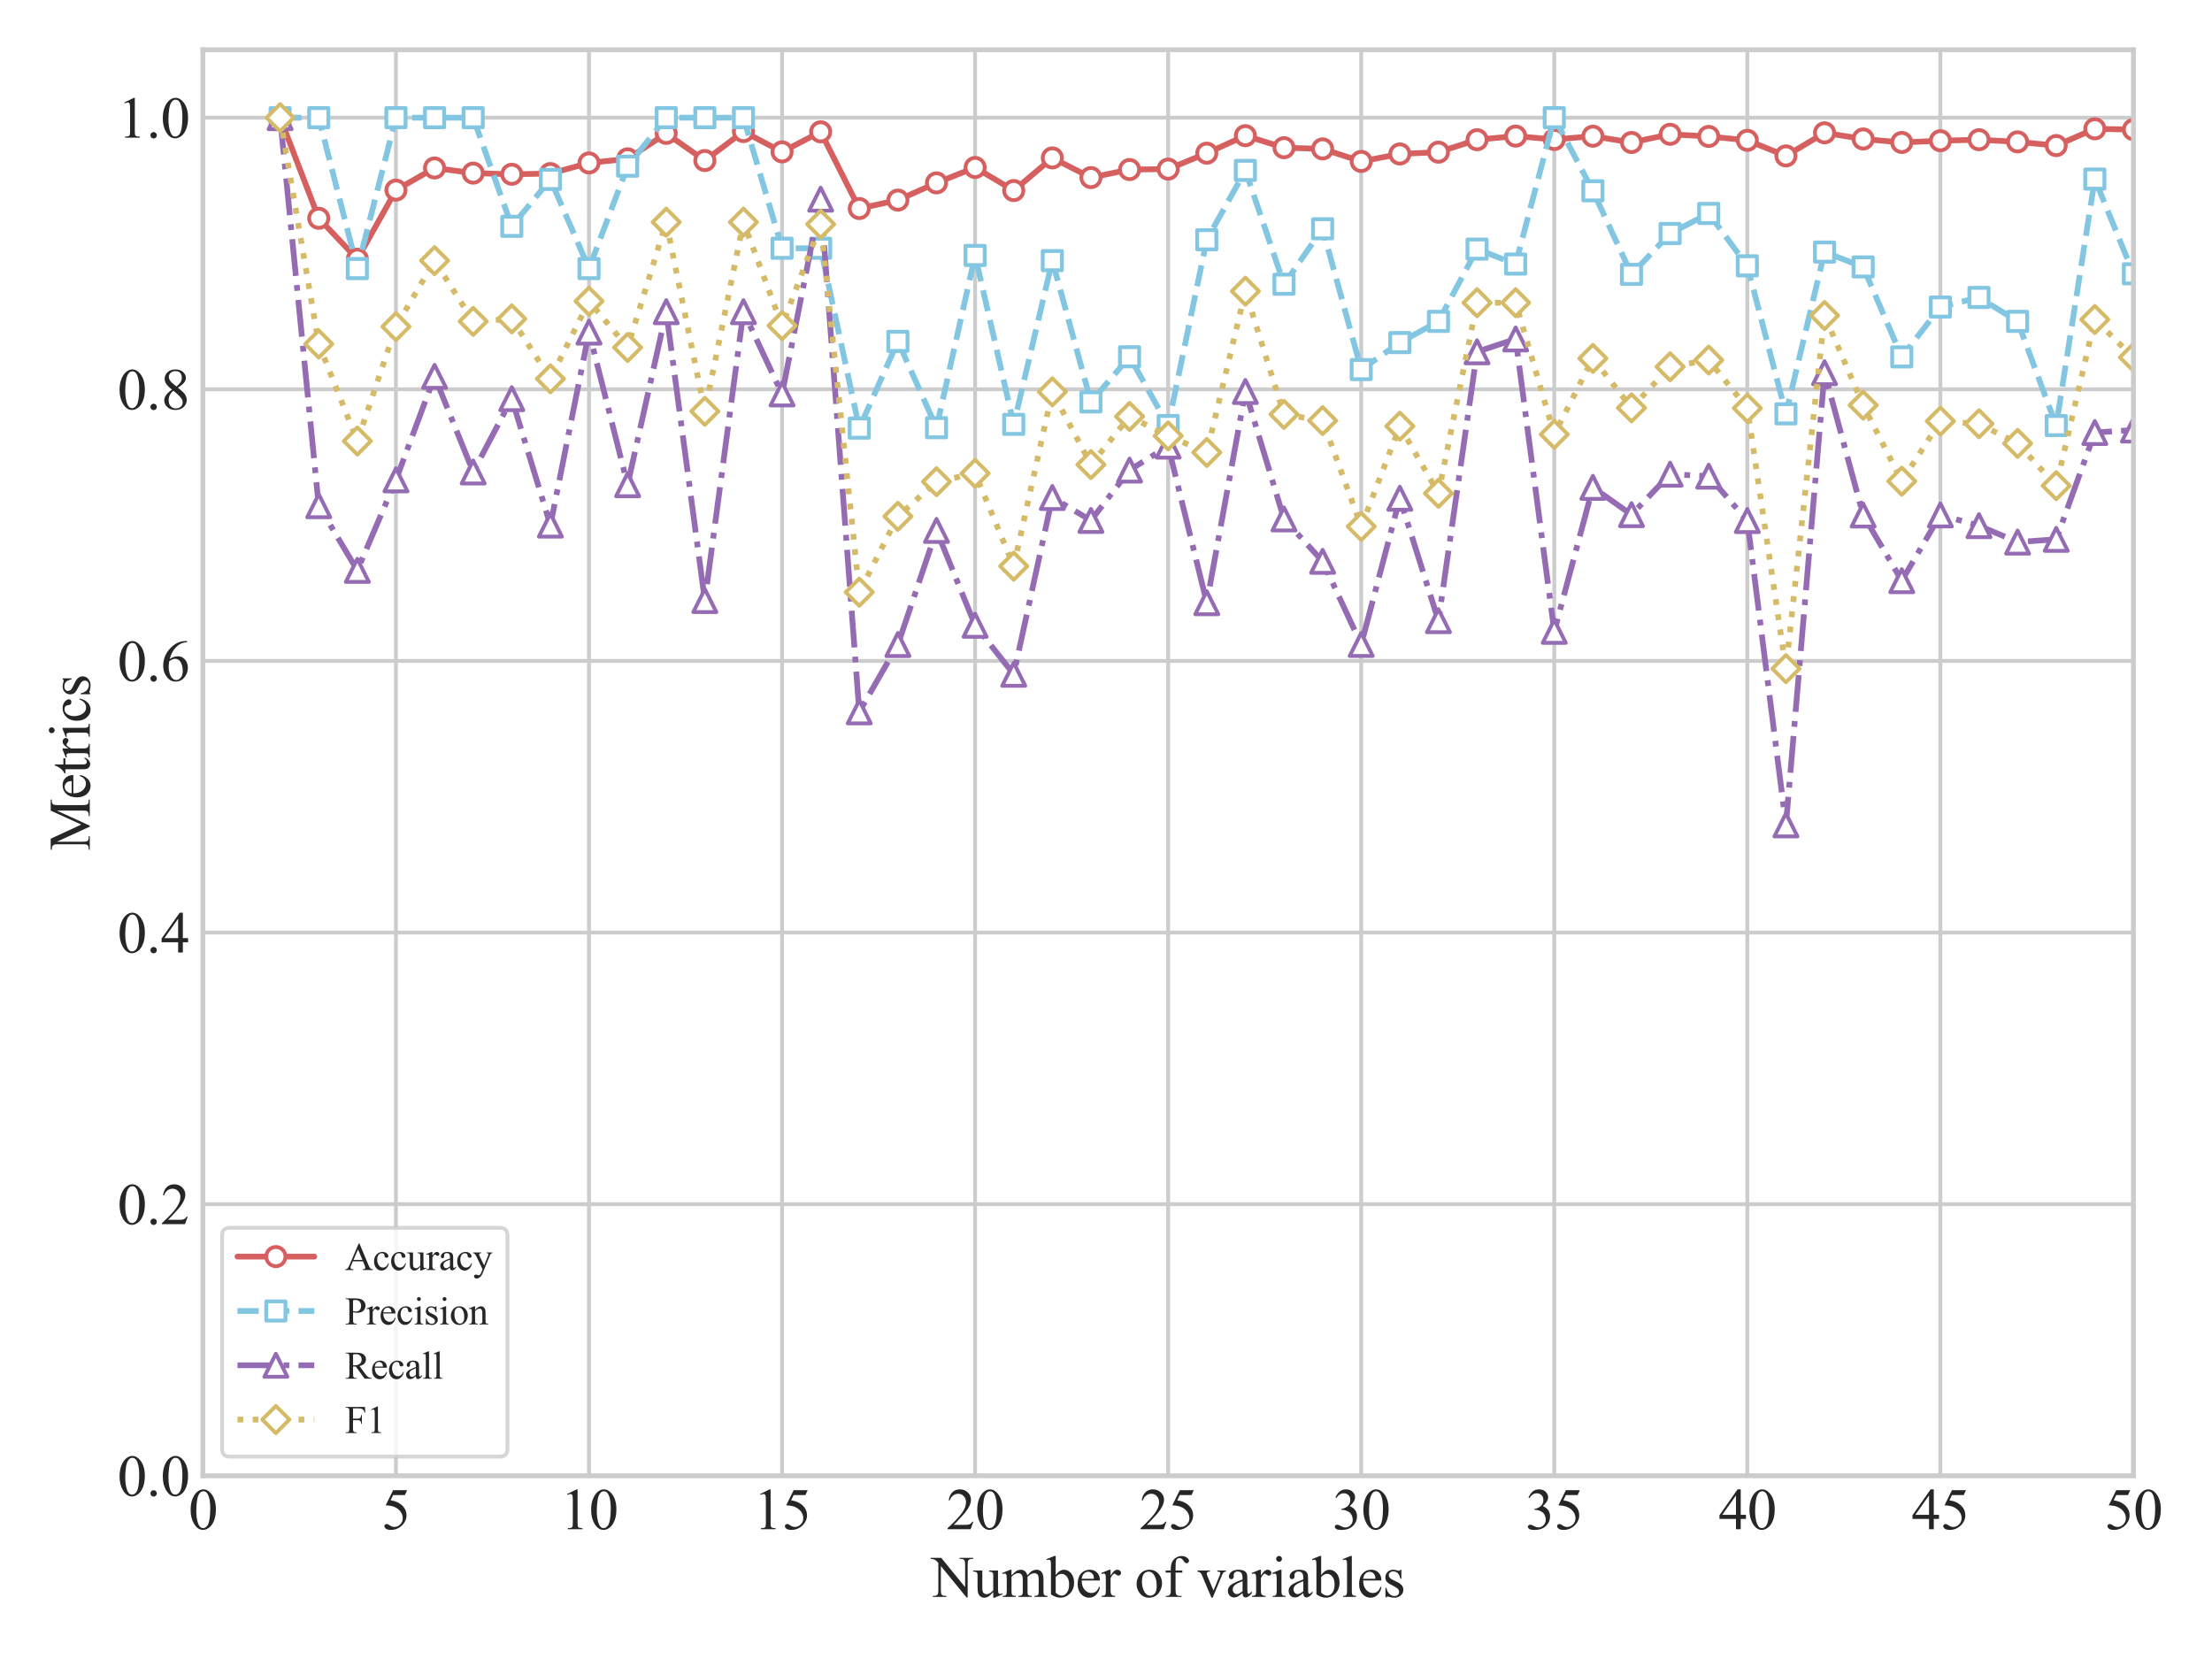 <?xml version="1.0" encoding="utf-8" standalone="no"?>
<!DOCTYPE svg PUBLIC "-//W3C//DTD SVG 1.1//EN"
  "http://www.w3.org/Graphics/SVG/1.1/DTD/svg11.dtd">
<svg xmlns:xlink="http://www.w3.org/1999/xlink" width="576pt" height="432pt" viewBox="0 0 576 432" xmlns="http://www.w3.org/2000/svg" version="1.1">
 <defs>
  <style type="text/css">*{stroke-linejoin: round; stroke-linecap: butt}</style>
 </defs>
 <g id="figure_1">
  <g id="patch_1">
   <path d="M 0 432 
L 576 432 
L 576 0 
L 0 0 
z
" style="fill: #ffffff"/>
  </g>
  <g id="axes_1">
   <g id="patch_2">
    <path d="M 52.834 384.292 
L 555.54 384.292 
L 555.54 12.96 
L 52.834 12.96 
z
" style="fill: #ffffff"/>
   </g>
   <g id="matplotlib.axis_1">
    <g id="xtick_1">
     <g id="line2d_1">
      <path d="M 52.834 384.292 
L 52.834 12.96 
" clip-path="url(#p6ff2de9ee8)" style="fill: none; stroke: #cccccc; stroke-linecap: round"/>
     </g>
     <g id="text_1">
      <!-- 0 -->
      <g style="fill: #262626" transform="translate(49.084 398.207) scale(0.15 -0.15)">
       <defs>
        <path id="TimesNewRomanPSMT-30" d="M 231 2094 
Q 231 2819 450 3342 
Q 669 3866 1031 4122 
Q 1313 4325 1613 4325 
Q 2100 4325 2488 3828 
Q 2972 3213 2972 2159 
Q 2972 1422 2759 906 
Q 2547 391 2217 158 
Q 1888 -75 1581 -75 
Q 975 -75 572 641 
Q 231 1244 231 2094 
z
M 844 2016 
Q 844 1141 1059 588 
Q 1238 122 1591 122 
Q 1759 122 1940 273 
Q 2122 425 2216 781 
Q 2359 1319 2359 2297 
Q 2359 3022 2209 3506 
Q 2097 3866 1919 4016 
Q 1791 4119 1609 4119 
Q 1397 4119 1231 3928 
Q 1006 3669 925 3112 
Q 844 2556 844 2016 
z
" transform="scale(0.016)"/>
       </defs>
       <use xlink:href="#TimesNewRomanPSMT-30"/>
      </g>
     </g>
    </g>
    <g id="xtick_2">
     <g id="line2d_2">
      <path d="M 103.105 384.292 
L 103.105 12.96 
" clip-path="url(#p6ff2de9ee8)" style="fill: none; stroke: #cccccc; stroke-linecap: round"/>
     </g>
     <g id="text_2">
      <!-- 5 -->
      <g style="fill: #262626" transform="translate(99.355 398.207) scale(0.15 -0.15)">
       <defs>
        <path id="TimesNewRomanPSMT-35" d="M 2778 4238 
L 2534 3706 
L 1259 3706 
L 981 3138 
Q 1809 3016 2294 2522 
Q 2709 2097 2709 1522 
Q 2709 1188 2573 903 
Q 2438 619 2231 419 
Q 2025 219 1772 97 
Q 1413 -75 1034 -75 
Q 653 -75 479 54 
Q 306 184 306 341 
Q 306 428 378 495 
Q 450 563 559 563 
Q 641 563 702 538 
Q 763 513 909 409 
Q 1144 247 1384 247 
Q 1750 247 2026 523 
Q 2303 800 2303 1197 
Q 2303 1581 2056 1914 
Q 1809 2247 1375 2428 
Q 1034 2569 447 2591 
L 1259 4238 
L 2778 4238 
z
" transform="scale(0.016)"/>
       </defs>
       <use xlink:href="#TimesNewRomanPSMT-35"/>
      </g>
     </g>
    </g>
    <g id="xtick_3">
     <g id="line2d_3">
      <path d="M 153.375 384.292 
L 153.375 12.96 
" clip-path="url(#p6ff2de9ee8)" style="fill: none; stroke: #cccccc; stroke-linecap: round"/>
     </g>
     <g id="text_3">
      <!-- 10 -->
      <g style="fill: #262626" transform="translate(145.875 398.207) scale(0.15 -0.15)">
       <defs>
        <path id="TimesNewRomanPSMT-31" d="M 750 3822 
L 1781 4325 
L 1884 4325 
L 1884 747 
Q 1884 391 1914 303 
Q 1944 216 2037 169 
Q 2131 122 2419 116 
L 2419 0 
L 825 0 
L 825 116 
Q 1125 122 1212 167 
Q 1300 213 1334 289 
Q 1369 366 1369 747 
L 1369 3034 
Q 1369 3497 1338 3628 
Q 1316 3728 1258 3775 
Q 1200 3822 1119 3822 
Q 1003 3822 797 3725 
L 750 3822 
z
" transform="scale(0.016)"/>
       </defs>
       <use xlink:href="#TimesNewRomanPSMT-31"/>
       <use xlink:href="#TimesNewRomanPSMT-30" x="50"/>
      </g>
     </g>
    </g>
    <g id="xtick_4">
     <g id="line2d_4">
      <path d="M 203.646 384.292 
L 203.646 12.96 
" clip-path="url(#p6ff2de9ee8)" style="fill: none; stroke: #cccccc; stroke-linecap: round"/>
     </g>
     <g id="text_4">
      <!-- 15 -->
      <g style="fill: #262626" transform="translate(196.146 398.207) scale(0.15 -0.15)">
       <use xlink:href="#TimesNewRomanPSMT-31"/>
       <use xlink:href="#TimesNewRomanPSMT-35" x="50"/>
      </g>
     </g>
    </g>
    <g id="xtick_5">
     <g id="line2d_5">
      <path d="M 253.917 384.292 
L 253.917 12.96 
" clip-path="url(#p6ff2de9ee8)" style="fill: none; stroke: #cccccc; stroke-linecap: round"/>
     </g>
     <g id="text_5">
      <!-- 20 -->
      <g style="fill: #262626" transform="translate(246.417 398.207) scale(0.15 -0.15)">
       <defs>
        <path id="TimesNewRomanPSMT-32" d="M 2934 816 
L 2638 0 
L 138 0 
L 138 116 
Q 1241 1122 1691 1759 
Q 2141 2397 2141 2925 
Q 2141 3328 1894 3587 
Q 1647 3847 1303 3847 
Q 991 3847 742 3664 
Q 494 3481 375 3128 
L 259 3128 
Q 338 3706 661 4015 
Q 984 4325 1469 4325 
Q 1984 4325 2329 3994 
Q 2675 3663 2675 3213 
Q 2675 2891 2525 2569 
Q 2294 2063 1775 1497 
Q 997 647 803 472 
L 1909 472 
Q 2247 472 2383 497 
Q 2519 522 2628 598 
Q 2738 675 2819 816 
L 2934 816 
z
" transform="scale(0.016)"/>
       </defs>
       <use xlink:href="#TimesNewRomanPSMT-32"/>
       <use xlink:href="#TimesNewRomanPSMT-30" x="50"/>
      </g>
     </g>
    </g>
    <g id="xtick_6">
     <g id="line2d_6">
      <path d="M 304.187 384.292 
L 304.187 12.96 
" clip-path="url(#p6ff2de9ee8)" style="fill: none; stroke: #cccccc; stroke-linecap: round"/>
     </g>
     <g id="text_6">
      <!-- 25 -->
      <g style="fill: #262626" transform="translate(296.687 398.207) scale(0.15 -0.15)">
       <use xlink:href="#TimesNewRomanPSMT-32"/>
       <use xlink:href="#TimesNewRomanPSMT-35" x="50"/>
      </g>
     </g>
    </g>
    <g id="xtick_7">
     <g id="line2d_7">
      <path d="M 354.458 384.292 
L 354.458 12.96 
" clip-path="url(#p6ff2de9ee8)" style="fill: none; stroke: #cccccc; stroke-linecap: round"/>
     </g>
     <g id="text_7">
      <!-- 30 -->
      <g style="fill: #262626" transform="translate(346.958 398.207) scale(0.15 -0.15)">
       <defs>
        <path id="TimesNewRomanPSMT-33" d="M 325 3431 
Q 506 3859 782 4092 
Q 1059 4325 1472 4325 
Q 1981 4325 2253 3994 
Q 2459 3747 2459 3466 
Q 2459 3003 1878 2509 
Q 2269 2356 2469 2072 
Q 2669 1788 2669 1403 
Q 2669 853 2319 450 
Q 1863 -75 997 -75 
Q 569 -75 414 31 
Q 259 138 259 259 
Q 259 350 332 419 
Q 406 488 509 488 
Q 588 488 669 463 
Q 722 447 909 348 
Q 1097 250 1169 231 
Q 1284 197 1416 197 
Q 1734 197 1970 444 
Q 2206 691 2206 1028 
Q 2206 1275 2097 1509 
Q 2016 1684 1919 1775 
Q 1784 1900 1550 2001 
Q 1316 2103 1072 2103 
L 972 2103 
L 972 2197 
Q 1219 2228 1467 2375 
Q 1716 2522 1828 2728 
Q 1941 2934 1941 3181 
Q 1941 3503 1739 3701 
Q 1538 3900 1238 3900 
Q 753 3900 428 3381 
L 325 3431 
z
" transform="scale(0.016)"/>
       </defs>
       <use xlink:href="#TimesNewRomanPSMT-33"/>
       <use xlink:href="#TimesNewRomanPSMT-30" x="50"/>
      </g>
     </g>
    </g>
    <g id="xtick_8">
     <g id="line2d_8">
      <path d="M 404.728 384.292 
L 404.728 12.96 
" clip-path="url(#p6ff2de9ee8)" style="fill: none; stroke: #cccccc; stroke-linecap: round"/>
     </g>
     <g id="text_8">
      <!-- 35 -->
      <g style="fill: #262626" transform="translate(397.228 398.207) scale(0.15 -0.15)">
       <use xlink:href="#TimesNewRomanPSMT-33"/>
       <use xlink:href="#TimesNewRomanPSMT-35" x="50"/>
      </g>
     </g>
    </g>
    <g id="xtick_9">
     <g id="line2d_9">
      <path d="M 454.999 384.292 
L 454.999 12.96 
" clip-path="url(#p6ff2de9ee8)" style="fill: none; stroke: #cccccc; stroke-linecap: round"/>
     </g>
     <g id="text_9">
      <!-- 40 -->
      <g style="fill: #262626" transform="translate(447.499 398.207) scale(0.15 -0.15)">
       <defs>
        <path id="TimesNewRomanPSMT-34" d="M 2978 1563 
L 2978 1119 
L 2409 1119 
L 2409 0 
L 1894 0 
L 1894 1119 
L 100 1119 
L 100 1519 
L 2066 4325 
L 2409 4325 
L 2409 1563 
L 2978 1563 
z
M 1894 1563 
L 1894 3666 
L 406 1563 
L 1894 1563 
z
" transform="scale(0.016)"/>
       </defs>
       <use xlink:href="#TimesNewRomanPSMT-34"/>
       <use xlink:href="#TimesNewRomanPSMT-30" x="50"/>
      </g>
     </g>
    </g>
    <g id="xtick_10">
     <g id="line2d_10">
      <path d="M 505.269 384.292 
L 505.269 12.96 
" clip-path="url(#p6ff2de9ee8)" style="fill: none; stroke: #cccccc; stroke-linecap: round"/>
     </g>
     <g id="text_10">
      <!-- 45 -->
      <g style="fill: #262626" transform="translate(497.769 398.207) scale(0.15 -0.15)">
       <use xlink:href="#TimesNewRomanPSMT-34"/>
       <use xlink:href="#TimesNewRomanPSMT-35" x="50"/>
      </g>
     </g>
    </g>
    <g id="xtick_11">
     <g id="line2d_11">
      <path d="M 555.54 384.292 
L 555.54 12.96 
" clip-path="url(#p6ff2de9ee8)" style="fill: none; stroke: #cccccc; stroke-linecap: round"/>
     </g>
     <g id="text_11">
      <!-- 50 -->
      <g style="fill: #262626" transform="translate(548.04 398.207) scale(0.15 -0.15)">
       <use xlink:href="#TimesNewRomanPSMT-35"/>
       <use xlink:href="#TimesNewRomanPSMT-30" x="50"/>
      </g>
     </g>
    </g>
    <g id="text_12">
     <!-- Number of variables -->
     <g style="fill: #262626" transform="translate(242.542 415.831) scale(0.15 -0.15)">
      <defs>
       <path id="TimesNewRomanPSMT-4e" d="M -84 4238 
L 1066 4238 
L 3656 1059 
L 3656 3503 
Q 3656 3894 3569 3991 
Q 3453 4122 3203 4122 
L 3056 4122 
L 3056 4238 
L 4531 4238 
L 4531 4122 
L 4381 4122 
Q 4113 4122 4000 3959 
Q 3931 3859 3931 3503 
L 3931 -69 
L 3819 -69 
L 1025 3344 
L 1025 734 
Q 1025 344 1109 247 
Q 1228 116 1475 116 
L 1625 116 
L 1625 0 
L 150 0 
L 150 116 
L 297 116 
Q 569 116 681 278 
Q 750 378 750 734 
L 750 3681 
Q 566 3897 470 3965 
Q 375 4034 191 4094 
Q 100 4122 -84 4122 
L -84 4238 
z
" transform="scale(0.016)"/>
       <path id="TimesNewRomanPSMT-75" d="M 2709 2863 
L 2709 1128 
Q 2709 631 2732 520 
Q 2756 409 2807 365 
Q 2859 322 2928 322 
Q 3025 322 3147 375 
L 3191 266 
L 2334 -88 
L 2194 -88 
L 2194 519 
Q 1825 119 1631 15 
Q 1438 -88 1222 -88 
Q 981 -88 804 51 
Q 628 191 559 409 
Q 491 628 491 1028 
L 491 2306 
Q 491 2509 447 2587 
Q 403 2666 317 2708 
Q 231 2750 6 2747 
L 6 2863 
L 1009 2863 
L 1009 947 
Q 1009 547 1148 422 
Q 1288 297 1484 297 
Q 1619 297 1789 381 
Q 1959 466 2194 703 
L 2194 2325 
Q 2194 2569 2105 2655 
Q 2016 2741 1734 2747 
L 1734 2863 
L 2709 2863 
z
" transform="scale(0.016)"/>
       <path id="TimesNewRomanPSMT-6d" d="M 1050 2338 
Q 1363 2650 1419 2697 
Q 1559 2816 1721 2881 
Q 1884 2947 2044 2947 
Q 2313 2947 2506 2790 
Q 2700 2634 2766 2338 
Q 3088 2713 3309 2830 
Q 3531 2947 3766 2947 
Q 3994 2947 4170 2830 
Q 4347 2713 4450 2447 
Q 4519 2266 4519 1878 
L 4519 647 
Q 4519 378 4559 278 
Q 4591 209 4675 161 
Q 4759 113 4950 113 
L 4950 0 
L 3538 0 
L 3538 113 
L 3597 113 
Q 3781 113 3884 184 
Q 3956 234 3988 344 
Q 4000 397 4000 647 
L 4000 1878 
Q 4000 2228 3916 2372 
Q 3794 2572 3525 2572 
Q 3359 2572 3192 2489 
Q 3025 2406 2788 2181 
L 2781 2147 
L 2788 2013 
L 2788 647 
Q 2788 353 2820 281 
Q 2853 209 2943 161 
Q 3034 113 3253 113 
L 3253 0 
L 1806 0 
L 1806 113 
Q 2044 113 2133 169 
Q 2222 225 2256 338 
Q 2272 391 2272 647 
L 2272 1878 
Q 2272 2228 2169 2381 
Q 2031 2581 1784 2581 
Q 1616 2581 1450 2491 
Q 1191 2353 1050 2181 
L 1050 647 
Q 1050 366 1089 281 
Q 1128 197 1204 155 
Q 1281 113 1516 113 
L 1516 0 
L 100 0 
L 100 113 
Q 297 113 375 155 
Q 453 197 493 289 
Q 534 381 534 647 
L 534 1741 
Q 534 2213 506 2350 
Q 484 2453 437 2492 
Q 391 2531 309 2531 
Q 222 2531 100 2484 
L 53 2597 
L 916 2947 
L 1050 2947 
L 1050 2338 
z
" transform="scale(0.016)"/>
       <path id="TimesNewRomanPSMT-62" d="M 984 2369 
Q 1400 2947 1881 2947 
Q 2322 2947 2650 2570 
Q 2978 2194 2978 1541 
Q 2978 778 2472 313 
Q 2038 -88 1503 -88 
Q 1253 -88 995 3 
Q 738 94 469 275 
L 469 3241 
Q 469 3728 445 3840 
Q 422 3953 372 3993 
Q 322 4034 247 4034 
Q 159 4034 28 3984 
L -16 4094 
L 844 4444 
L 984 4444 
L 984 2369 
z
M 984 2169 
L 984 456 
Q 1144 300 1314 220 
Q 1484 141 1663 141 
Q 1947 141 2192 453 
Q 2438 766 2438 1363 
Q 2438 1913 2192 2208 
Q 1947 2503 1634 2503 
Q 1469 2503 1303 2419 
Q 1178 2356 984 2169 
z
" transform="scale(0.016)"/>
       <path id="TimesNewRomanPSMT-65" d="M 681 1784 
Q 678 1147 991 784 
Q 1303 422 1725 422 
Q 2006 422 2214 576 
Q 2422 731 2563 1106 
L 2659 1044 
Q 2594 616 2278 264 
Q 1963 -88 1488 -88 
Q 972 -88 605 314 
Q 238 716 238 1394 
Q 238 2128 614 2539 
Q 991 2950 1559 2950 
Q 2041 2950 2350 2633 
Q 2659 2316 2659 1784 
L 681 1784 
z
M 681 1966 
L 2006 1966 
Q 1991 2241 1941 2353 
Q 1863 2528 1708 2628 
Q 1553 2728 1384 2728 
Q 1125 2728 920 2526 
Q 716 2325 681 1966 
z
" transform="scale(0.016)"/>
       <path id="TimesNewRomanPSMT-72" d="M 1038 2947 
L 1038 2303 
Q 1397 2947 1775 2947 
Q 1947 2947 2059 2842 
Q 2172 2738 2172 2600 
Q 2172 2478 2090 2393 
Q 2009 2309 1897 2309 
Q 1788 2309 1652 2417 
Q 1516 2525 1450 2525 
Q 1394 2525 1328 2463 
Q 1188 2334 1038 2041 
L 1038 669 
Q 1038 431 1097 309 
Q 1138 225 1241 169 
Q 1344 113 1538 113 
L 1538 0 
L 72 0 
L 72 113 
Q 291 113 397 181 
Q 475 231 506 341 
Q 522 394 522 644 
L 522 1753 
Q 522 2253 501 2348 
Q 481 2444 426 2487 
Q 372 2531 291 2531 
Q 194 2531 72 2484 
L 41 2597 
L 906 2947 
L 1038 2947 
z
" transform="scale(0.016)"/>
       <path id="TimesNewRomanPSMT-20" transform="scale(0.016)"/>
       <path id="TimesNewRomanPSMT-6f" d="M 1600 2947 
Q 2250 2947 2644 2453 
Q 2978 2031 2978 1484 
Q 2978 1100 2793 706 
Q 2609 313 2286 112 
Q 1963 -88 1566 -88 
Q 919 -88 538 428 
Q 216 863 216 1403 
Q 216 1797 411 2186 
Q 606 2575 925 2761 
Q 1244 2947 1600 2947 
z
M 1503 2744 
Q 1338 2744 1170 2645 
Q 1003 2547 900 2300 
Q 797 2053 797 1666 
Q 797 1041 1045 587 
Q 1294 134 1700 134 
Q 2003 134 2200 384 
Q 2397 634 2397 1244 
Q 2397 2006 2069 2444 
Q 1847 2744 1503 2744 
z
" transform="scale(0.016)"/>
       <path id="TimesNewRomanPSMT-66" d="M 1319 2638 
L 1319 756 
Q 1319 356 1406 250 
Q 1522 113 1716 113 
L 1975 113 
L 1975 0 
L 266 0 
L 266 113 
L 394 113 
Q 519 113 622 175 
Q 725 238 764 344 
Q 803 450 803 756 
L 803 2638 
L 247 2638 
L 247 2863 
L 803 2863 
L 803 3050 
Q 803 3478 940 3775 
Q 1078 4072 1361 4255 
Q 1644 4438 1997 4438 
Q 2325 4438 2600 4225 
Q 2781 4084 2781 3909 
Q 2781 3816 2700 3733 
Q 2619 3650 2525 3650 
Q 2453 3650 2373 3701 
Q 2294 3753 2178 3923 
Q 2063 4094 1966 4153 
Q 1869 4213 1750 4213 
Q 1606 4213 1506 4136 
Q 1406 4059 1362 3898 
Q 1319 3738 1319 3069 
L 1319 2863 
L 2056 2863 
L 2056 2638 
L 1319 2638 
z
" transform="scale(0.016)"/>
       <path id="TimesNewRomanPSMT-76" d="M 53 2863 
L 1400 2863 
L 1400 2747 
L 1313 2747 
Q 1191 2747 1127 2687 
Q 1063 2628 1063 2528 
Q 1063 2419 1128 2269 
L 1794 688 
L 2463 2328 
Q 2534 2503 2534 2594 
Q 2534 2638 2509 2666 
Q 2475 2713 2422 2730 
Q 2369 2747 2206 2747 
L 2206 2863 
L 3141 2863 
L 3141 2747 
Q 2978 2734 2916 2681 
Q 2806 2588 2719 2369 
L 1703 -88 
L 1575 -88 
L 553 2328 
Q 484 2497 421 2570 
Q 359 2644 263 2694 
Q 209 2722 53 2747 
L 53 2863 
z
" transform="scale(0.016)"/>
       <path id="TimesNewRomanPSMT-61" d="M 1822 413 
Q 1381 72 1269 19 
Q 1100 -59 909 -59 
Q 613 -59 420 144 
Q 228 347 228 678 
Q 228 888 322 1041 
Q 450 1253 767 1440 
Q 1084 1628 1822 1897 
L 1822 2009 
Q 1822 2438 1686 2597 
Q 1550 2756 1291 2756 
Q 1094 2756 978 2650 
Q 859 2544 859 2406 
L 866 2225 
Q 866 2081 792 2003 
Q 719 1925 600 1925 
Q 484 1925 411 2006 
Q 338 2088 338 2228 
Q 338 2497 613 2722 
Q 888 2947 1384 2947 
Q 1766 2947 2009 2819 
Q 2194 2722 2281 2516 
Q 2338 2381 2338 1966 
L 2338 994 
Q 2338 584 2353 492 
Q 2369 400 2405 369 
Q 2441 338 2488 338 
Q 2538 338 2575 359 
Q 2641 400 2828 588 
L 2828 413 
Q 2478 -56 2159 -56 
Q 2006 -56 1915 50 
Q 1825 156 1822 413 
z
M 1822 616 
L 1822 1706 
Q 1350 1519 1213 1441 
Q 966 1303 859 1153 
Q 753 1003 753 825 
Q 753 600 887 451 
Q 1022 303 1197 303 
Q 1434 303 1822 616 
z
" transform="scale(0.016)"/>
       <path id="TimesNewRomanPSMT-69" d="M 928 4444 
Q 1059 4444 1151 4351 
Q 1244 4259 1244 4128 
Q 1244 3997 1151 3903 
Q 1059 3809 928 3809 
Q 797 3809 703 3903 
Q 609 3997 609 4128 
Q 609 4259 701 4351 
Q 794 4444 928 4444 
z
M 1188 2947 
L 1188 647 
Q 1188 378 1227 289 
Q 1266 200 1342 156 
Q 1419 113 1622 113 
L 1622 0 
L 231 0 
L 231 113 
Q 441 113 512 153 
Q 584 194 626 287 
Q 669 381 669 647 
L 669 1750 
Q 669 2216 641 2353 
Q 619 2453 572 2492 
Q 525 2531 444 2531 
Q 356 2531 231 2484 
L 188 2597 
L 1050 2947 
L 1188 2947 
z
" transform="scale(0.016)"/>
       <path id="TimesNewRomanPSMT-6c" d="M 1184 4444 
L 1184 647 
Q 1184 378 1223 290 
Q 1263 203 1344 158 
Q 1425 113 1647 113 
L 1647 0 
L 244 0 
L 244 113 
Q 441 113 512 153 
Q 584 194 625 287 
Q 666 381 666 647 
L 666 3247 
Q 666 3731 644 3842 
Q 622 3953 573 3993 
Q 525 4034 450 4034 
Q 369 4034 244 3984 
L 191 4094 
L 1044 4444 
L 1184 4444 
z
" transform="scale(0.016)"/>
       <path id="TimesNewRomanPSMT-73" d="M 2050 2947 
L 2050 1972 
L 1947 1972 
Q 1828 2431 1642 2597 
Q 1456 2763 1169 2763 
Q 950 2763 815 2647 
Q 681 2531 681 2391 
Q 681 2216 781 2091 
Q 878 1963 1175 1819 
L 1631 1597 
Q 2266 1288 2266 781 
Q 2266 391 1970 151 
Q 1675 -88 1309 -88 
Q 1047 -88 709 6 
Q 606 38 541 38 
Q 469 38 428 -44 
L 325 -44 
L 325 978 
L 428 978 
Q 516 541 762 319 
Q 1009 97 1316 97 
Q 1531 97 1667 223 
Q 1803 350 1803 528 
Q 1803 744 1651 891 
Q 1500 1038 1047 1263 
Q 594 1488 453 1669 
Q 313 1847 313 2119 
Q 313 2472 555 2709 
Q 797 2947 1181 2947 
Q 1350 2947 1591 2875 
Q 1750 2828 1803 2828 
Q 1853 2828 1881 2850 
Q 1909 2872 1947 2947 
L 2050 2947 
z
" transform="scale(0.016)"/>
      </defs>
      <use xlink:href="#TimesNewRomanPSMT-4e"/>
      <use xlink:href="#TimesNewRomanPSMT-75" x="72.217"/>
      <use xlink:href="#TimesNewRomanPSMT-6d" x="122.217"/>
      <use xlink:href="#TimesNewRomanPSMT-62" x="200"/>
      <use xlink:href="#TimesNewRomanPSMT-65" x="250"/>
      <use xlink:href="#TimesNewRomanPSMT-72" x="294.385"/>
      <use xlink:href="#TimesNewRomanPSMT-20" x="327.686"/>
      <use xlink:href="#TimesNewRomanPSMT-6f" x="352.686"/>
      <use xlink:href="#TimesNewRomanPSMT-66" x="402.686"/>
      <use xlink:href="#TimesNewRomanPSMT-20" x="435.986"/>
      <use xlink:href="#TimesNewRomanPSMT-76" x="460.986"/>
      <use xlink:href="#TimesNewRomanPSMT-61" x="510.986"/>
      <use xlink:href="#TimesNewRomanPSMT-72" x="555.371"/>
      <use xlink:href="#TimesNewRomanPSMT-69" x="588.672"/>
      <use xlink:href="#TimesNewRomanPSMT-61" x="616.455"/>
      <use xlink:href="#TimesNewRomanPSMT-62" x="660.84"/>
      <use xlink:href="#TimesNewRomanPSMT-6c" x="710.84"/>
      <use xlink:href="#TimesNewRomanPSMT-65" x="738.623"/>
      <use xlink:href="#TimesNewRomanPSMT-73" x="783.008"/>
     </g>
    </g>
   </g>
   <g id="matplotlib.axis_2">
    <g id="ytick_1">
     <g id="line2d_12">
      <path d="M 52.834 384.292 
L 555.54 384.292 
" clip-path="url(#p6ff2de9ee8)" style="fill: none; stroke: #cccccc; stroke-linecap: round"/>
     </g>
     <g id="text_13">
      <!-- 0.0 -->
      <g style="fill: #262626" transform="translate(30.584 389.499) scale(0.15 -0.15)">
       <defs>
        <path id="TimesNewRomanPSMT-2e" d="M 800 606 
Q 947 606 1047 504 
Q 1147 403 1147 259 
Q 1147 116 1045 14 
Q 944 -88 800 -88 
Q 656 -88 554 14 
Q 453 116 453 259 
Q 453 406 554 506 
Q 656 606 800 606 
z
" transform="scale(0.016)"/>
       </defs>
       <use xlink:href="#TimesNewRomanPSMT-30"/>
       <use xlink:href="#TimesNewRomanPSMT-2e" x="50"/>
       <use xlink:href="#TimesNewRomanPSMT-30" x="75"/>
      </g>
     </g>
    </g>
    <g id="ytick_2">
     <g id="line2d_13">
      <path d="M 52.834 313.562 
L 555.54 313.562 
" clip-path="url(#p6ff2de9ee8)" style="fill: none; stroke: #cccccc; stroke-linecap: round"/>
     </g>
     <g id="text_14">
      <!-- 0.2 -->
      <g style="fill: #262626" transform="translate(30.584 318.77) scale(0.15 -0.15)">
       <use xlink:href="#TimesNewRomanPSMT-30"/>
       <use xlink:href="#TimesNewRomanPSMT-2e" x="50"/>
       <use xlink:href="#TimesNewRomanPSMT-32" x="75"/>
      </g>
     </g>
    </g>
    <g id="ytick_3">
     <g id="line2d_14">
      <path d="M 52.834 242.832 
L 555.54 242.832 
" clip-path="url(#p6ff2de9ee8)" style="fill: none; stroke: #cccccc; stroke-linecap: round"/>
     </g>
     <g id="text_15">
      <!-- 0.4 -->
      <g style="fill: #262626" transform="translate(30.584 248.04) scale(0.15 -0.15)">
       <use xlink:href="#TimesNewRomanPSMT-30"/>
       <use xlink:href="#TimesNewRomanPSMT-2e" x="50"/>
       <use xlink:href="#TimesNewRomanPSMT-34" x="75"/>
      </g>
     </g>
    </g>
    <g id="ytick_4">
     <g id="line2d_15">
      <path d="M 52.834 172.102 
L 555.54 172.102 
" clip-path="url(#p6ff2de9ee8)" style="fill: none; stroke: #cccccc; stroke-linecap: round"/>
     </g>
     <g id="text_16">
      <!-- 0.6 -->
      <g style="fill: #262626" transform="translate(30.584 177.31) scale(0.15 -0.15)">
       <defs>
        <path id="TimesNewRomanPSMT-36" d="M 2869 4325 
L 2869 4209 
Q 2456 4169 2195 4045 
Q 1934 3922 1679 3669 
Q 1425 3416 1258 3105 
Q 1091 2794 978 2366 
Q 1428 2675 1881 2675 
Q 2316 2675 2634 2325 
Q 2953 1975 2953 1425 
Q 2953 894 2631 456 
Q 2244 -75 1606 -75 
Q 1172 -75 869 213 
Q 275 772 275 1663 
Q 275 2231 503 2743 
Q 731 3256 1154 3653 
Q 1578 4050 1965 4187 
Q 2353 4325 2688 4325 
L 2869 4325 
z
M 925 2138 
Q 869 1716 869 1456 
Q 869 1156 980 804 
Q 1091 453 1309 247 
Q 1469 100 1697 100 
Q 1969 100 2183 356 
Q 2397 613 2397 1088 
Q 2397 1622 2184 2012 
Q 1972 2403 1581 2403 
Q 1463 2403 1327 2353 
Q 1191 2303 925 2138 
z
" transform="scale(0.016)"/>
       </defs>
       <use xlink:href="#TimesNewRomanPSMT-30"/>
       <use xlink:href="#TimesNewRomanPSMT-2e" x="50"/>
       <use xlink:href="#TimesNewRomanPSMT-36" x="75"/>
      </g>
     </g>
    </g>
    <g id="ytick_5">
     <g id="line2d_16">
      <path d="M 52.834 101.372 
L 555.54 101.372 
" clip-path="url(#p6ff2de9ee8)" style="fill: none; stroke: #cccccc; stroke-linecap: round"/>
     </g>
     <g id="text_17">
      <!-- 0.8 -->
      <g style="fill: #262626" transform="translate(30.584 106.58) scale(0.15 -0.15)">
       <defs>
        <path id="TimesNewRomanPSMT-38" d="M 1228 2134 
Q 725 2547 579 2797 
Q 434 3047 434 3316 
Q 434 3728 753 4026 
Q 1072 4325 1600 4325 
Q 2113 4325 2425 4047 
Q 2738 3769 2738 3413 
Q 2738 3175 2569 2928 
Q 2400 2681 1866 2347 
Q 2416 1922 2594 1678 
Q 2831 1359 2831 1006 
Q 2831 559 2490 242 
Q 2150 -75 1597 -75 
Q 994 -75 656 303 
Q 388 606 388 966 
Q 388 1247 577 1523 
Q 766 1800 1228 2134 
z
M 1719 2469 
Q 2094 2806 2194 3001 
Q 2294 3197 2294 3444 
Q 2294 3772 2109 3958 
Q 1925 4144 1606 4144 
Q 1288 4144 1088 3959 
Q 888 3775 888 3528 
Q 888 3366 970 3203 
Q 1053 3041 1206 2894 
L 1719 2469 
z
M 1375 2016 
Q 1116 1797 991 1539 
Q 866 1281 866 981 
Q 866 578 1086 336 
Q 1306 94 1647 94 
Q 1984 94 2187 284 
Q 2391 475 2391 747 
Q 2391 972 2272 1150 
Q 2050 1481 1375 2016 
z
" transform="scale(0.016)"/>
       </defs>
       <use xlink:href="#TimesNewRomanPSMT-30"/>
       <use xlink:href="#TimesNewRomanPSMT-2e" x="50"/>
       <use xlink:href="#TimesNewRomanPSMT-38" x="75"/>
      </g>
     </g>
    </g>
    <g id="ytick_6">
     <g id="line2d_17">
      <path d="M 52.834 30.642 
L 555.54 30.642 
" clip-path="url(#p6ff2de9ee8)" style="fill: none; stroke: #cccccc; stroke-linecap: round"/>
     </g>
     <g id="text_18">
      <!-- 1.0 -->
      <g style="fill: #262626" transform="translate(30.584 35.85) scale(0.15 -0.15)">
       <use xlink:href="#TimesNewRomanPSMT-31"/>
       <use xlink:href="#TimesNewRomanPSMT-2e" x="50"/>
       <use xlink:href="#TimesNewRomanPSMT-30" x="75"/>
      </g>
     </g>
    </g>
    <g id="text_19">
     <!-- Metrics -->
     <g style="fill: #262626" transform="translate(23.376 221.537) rotate(-90) scale(0.15 -0.15)">
      <defs>
       <path id="TimesNewRomanPSMT-4d" d="M 2619 0 
L 981 3566 
L 981 734 
Q 981 344 1066 247 
Q 1181 116 1431 116 
L 1581 116 
L 1581 0 
L 106 0 
L 106 116 
L 256 116 
Q 525 116 638 278 
Q 706 378 706 734 
L 706 3503 
Q 706 3784 644 3909 
Q 600 4000 483 4061 
Q 366 4122 106 4122 
L 106 4238 
L 1306 4238 
L 2844 922 
L 4356 4238 
L 5556 4238 
L 5556 4122 
L 5409 4122 
Q 5138 4122 5025 3959 
Q 4956 3859 4956 3503 
L 4956 734 
Q 4956 344 5044 247 
Q 5159 116 5409 116 
L 5556 116 
L 5556 0 
L 3756 0 
L 3756 116 
L 3906 116 
Q 4178 116 4288 278 
Q 4356 378 4356 734 
L 4356 3566 
L 2722 0 
L 2619 0 
z
" transform="scale(0.016)"/>
       <path id="TimesNewRomanPSMT-74" d="M 1031 3803 
L 1031 2863 
L 1700 2863 
L 1700 2644 
L 1031 2644 
L 1031 788 
Q 1031 509 1111 412 
Q 1191 316 1316 316 
Q 1419 316 1516 380 
Q 1613 444 1666 569 
L 1788 569 
Q 1678 263 1478 108 
Q 1278 -47 1066 -47 
Q 922 -47 784 33 
Q 647 113 581 261 
Q 516 409 516 719 
L 516 2644 
L 63 2644 
L 63 2747 
Q 234 2816 414 2980 
Q 594 3144 734 3369 
Q 806 3488 934 3803 
L 1031 3803 
z
" transform="scale(0.016)"/>
       <path id="TimesNewRomanPSMT-63" d="M 2631 1088 
Q 2516 522 2178 217 
Q 1841 -88 1431 -88 
Q 944 -88 581 321 
Q 219 731 219 1428 
Q 219 2103 620 2525 
Q 1022 2947 1584 2947 
Q 2006 2947 2278 2723 
Q 2550 2500 2550 2259 
Q 2550 2141 2473 2067 
Q 2397 1994 2259 1994 
Q 2075 1994 1981 2113 
Q 1928 2178 1911 2362 
Q 1894 2547 1784 2644 
Q 1675 2738 1481 2738 
Q 1169 2738 978 2506 
Q 725 2200 725 1697 
Q 725 1184 976 792 
Q 1228 400 1656 400 
Q 1963 400 2206 609 
Q 2378 753 2541 1131 
L 2631 1088 
z
" transform="scale(0.016)"/>
      </defs>
      <use xlink:href="#TimesNewRomanPSMT-4d"/>
      <use xlink:href="#TimesNewRomanPSMT-65" x="88.916"/>
      <use xlink:href="#TimesNewRomanPSMT-74" x="133.301"/>
      <use xlink:href="#TimesNewRomanPSMT-72" x="161.084"/>
      <use xlink:href="#TimesNewRomanPSMT-69" x="194.385"/>
      <use xlink:href="#TimesNewRomanPSMT-63" x="222.168"/>
      <use xlink:href="#TimesNewRomanPSMT-73" x="266.553"/>
     </g>
    </g>
   </g>
   <g id="line2d_18">
    <path d="M 72.942 30.642 
L 82.997 56.839 
L 93.051 67.481 
L 103.105 49.504 
L 113.159 43.741 
L 123.213 45.077 
L 133.267 45.378 
L 143.321 45.196 
L 153.375 42.431 
L 163.429 41.359 
L 173.484 34.736 
L 183.538 41.803 
L 193.592 34.251 
L 203.646 39.549 
L 213.7 34.326 
L 223.754 54.301 
L 233.808 52.109 
L 243.862 47.623 
L 253.917 43.61 
L 263.971 49.621 
L 274.025 41.116 
L 284.079 46.241 
L 294.133 44.15 
L 304.187 44.034 
L 314.241 39.885 
L 324.295 35.332 
L 334.349 38.461 
L 344.404 38.772 
L 354.458 42.038 
L 364.512 40.088 
L 374.566 39.622 
L 384.62 36.38 
L 394.674 35.435 
L 404.728 36.32 
L 414.782 35.463 
L 424.836 37.101 
L 434.891 34.969 
L 444.945 35.525 
L 454.999 36.537 
L 465.053 40.6 
L 475.107 34.585 
L 485.161 36.189 
L 495.215 37.097 
L 505.269 36.638 
L 515.324 36.381 
L 525.378 36.94 
L 535.432 37.908 
L 545.486 33.539 
L 555.54 33.755 
" clip-path="url(#p6ff2de9ee8)" style="fill: none; stroke: #d65f5f; stroke-width: 1.5; stroke-linecap: round"/>
    <defs>
     <path id="m7d0f065fdc" d="M 0 2.5 
C 0.663 2.5 1.299 2.237 1.768 1.768 
C 2.237 1.299 2.5 0.663 2.5 0 
C 2.5 -0.663 2.237 -1.299 1.768 -1.768 
C 1.299 -2.237 0.663 -2.5 0 -2.5 
C -0.663 -2.5 -1.299 -2.237 -1.768 -1.768 
C -2.237 -1.299 -2.5 -0.663 -2.5 0 
C -2.5 0.663 -2.237 1.299 -1.768 1.768 
C -1.299 2.237 -0.663 2.5 0 2.5 
z
" style="stroke: #d65f5f"/>
    </defs>
    <g clip-path="url(#p6ff2de9ee8)">
     <use xlink:href="#m7d0f065fdc" x="72.942" y="30.642" style="fill: #ffffff; stroke: #d65f5f"/>
     <use xlink:href="#m7d0f065fdc" x="82.997" y="56.839" style="fill: #ffffff; stroke: #d65f5f"/>
     <use xlink:href="#m7d0f065fdc" x="93.051" y="67.481" style="fill: #ffffff; stroke: #d65f5f"/>
     <use xlink:href="#m7d0f065fdc" x="103.105" y="49.504" style="fill: #ffffff; stroke: #d65f5f"/>
     <use xlink:href="#m7d0f065fdc" x="113.159" y="43.741" style="fill: #ffffff; stroke: #d65f5f"/>
     <use xlink:href="#m7d0f065fdc" x="123.213" y="45.077" style="fill: #ffffff; stroke: #d65f5f"/>
     <use xlink:href="#m7d0f065fdc" x="133.267" y="45.378" style="fill: #ffffff; stroke: #d65f5f"/>
     <use xlink:href="#m7d0f065fdc" x="143.321" y="45.196" style="fill: #ffffff; stroke: #d65f5f"/>
     <use xlink:href="#m7d0f065fdc" x="153.375" y="42.431" style="fill: #ffffff; stroke: #d65f5f"/>
     <use xlink:href="#m7d0f065fdc" x="163.429" y="41.359" style="fill: #ffffff; stroke: #d65f5f"/>
     <use xlink:href="#m7d0f065fdc" x="173.484" y="34.736" style="fill: #ffffff; stroke: #d65f5f"/>
     <use xlink:href="#m7d0f065fdc" x="183.538" y="41.803" style="fill: #ffffff; stroke: #d65f5f"/>
     <use xlink:href="#m7d0f065fdc" x="193.592" y="34.251" style="fill: #ffffff; stroke: #d65f5f"/>
     <use xlink:href="#m7d0f065fdc" x="203.646" y="39.549" style="fill: #ffffff; stroke: #d65f5f"/>
     <use xlink:href="#m7d0f065fdc" x="213.7" y="34.326" style="fill: #ffffff; stroke: #d65f5f"/>
     <use xlink:href="#m7d0f065fdc" x="223.754" y="54.301" style="fill: #ffffff; stroke: #d65f5f"/>
     <use xlink:href="#m7d0f065fdc" x="233.808" y="52.109" style="fill: #ffffff; stroke: #d65f5f"/>
     <use xlink:href="#m7d0f065fdc" x="243.862" y="47.623" style="fill: #ffffff; stroke: #d65f5f"/>
     <use xlink:href="#m7d0f065fdc" x="253.917" y="43.61" style="fill: #ffffff; stroke: #d65f5f"/>
     <use xlink:href="#m7d0f065fdc" x="263.971" y="49.621" style="fill: #ffffff; stroke: #d65f5f"/>
     <use xlink:href="#m7d0f065fdc" x="274.025" y="41.116" style="fill: #ffffff; stroke: #d65f5f"/>
     <use xlink:href="#m7d0f065fdc" x="284.079" y="46.241" style="fill: #ffffff; stroke: #d65f5f"/>
     <use xlink:href="#m7d0f065fdc" x="294.133" y="44.15" style="fill: #ffffff; stroke: #d65f5f"/>
     <use xlink:href="#m7d0f065fdc" x="304.187" y="44.034" style="fill: #ffffff; stroke: #d65f5f"/>
     <use xlink:href="#m7d0f065fdc" x="314.241" y="39.885" style="fill: #ffffff; stroke: #d65f5f"/>
     <use xlink:href="#m7d0f065fdc" x="324.295" y="35.332" style="fill: #ffffff; stroke: #d65f5f"/>
     <use xlink:href="#m7d0f065fdc" x="334.349" y="38.461" style="fill: #ffffff; stroke: #d65f5f"/>
     <use xlink:href="#m7d0f065fdc" x="344.404" y="38.772" style="fill: #ffffff; stroke: #d65f5f"/>
     <use xlink:href="#m7d0f065fdc" x="354.458" y="42.038" style="fill: #ffffff; stroke: #d65f5f"/>
     <use xlink:href="#m7d0f065fdc" x="364.512" y="40.088" style="fill: #ffffff; stroke: #d65f5f"/>
     <use xlink:href="#m7d0f065fdc" x="374.566" y="39.622" style="fill: #ffffff; stroke: #d65f5f"/>
     <use xlink:href="#m7d0f065fdc" x="384.62" y="36.38" style="fill: #ffffff; stroke: #d65f5f"/>
     <use xlink:href="#m7d0f065fdc" x="394.674" y="35.435" style="fill: #ffffff; stroke: #d65f5f"/>
     <use xlink:href="#m7d0f065fdc" x="404.728" y="36.32" style="fill: #ffffff; stroke: #d65f5f"/>
     <use xlink:href="#m7d0f065fdc" x="414.782" y="35.463" style="fill: #ffffff; stroke: #d65f5f"/>
     <use xlink:href="#m7d0f065fdc" x="424.836" y="37.101" style="fill: #ffffff; stroke: #d65f5f"/>
     <use xlink:href="#m7d0f065fdc" x="434.891" y="34.969" style="fill: #ffffff; stroke: #d65f5f"/>
     <use xlink:href="#m7d0f065fdc" x="444.945" y="35.525" style="fill: #ffffff; stroke: #d65f5f"/>
     <use xlink:href="#m7d0f065fdc" x="454.999" y="36.537" style="fill: #ffffff; stroke: #d65f5f"/>
     <use xlink:href="#m7d0f065fdc" x="465.053" y="40.6" style="fill: #ffffff; stroke: #d65f5f"/>
     <use xlink:href="#m7d0f065fdc" x="475.107" y="34.585" style="fill: #ffffff; stroke: #d65f5f"/>
     <use xlink:href="#m7d0f065fdc" x="485.161" y="36.189" style="fill: #ffffff; stroke: #d65f5f"/>
     <use xlink:href="#m7d0f065fdc" x="495.215" y="37.097" style="fill: #ffffff; stroke: #d65f5f"/>
     <use xlink:href="#m7d0f065fdc" x="505.269" y="36.638" style="fill: #ffffff; stroke: #d65f5f"/>
     <use xlink:href="#m7d0f065fdc" x="515.324" y="36.381" style="fill: #ffffff; stroke: #d65f5f"/>
     <use xlink:href="#m7d0f065fdc" x="525.378" y="36.94" style="fill: #ffffff; stroke: #d65f5f"/>
     <use xlink:href="#m7d0f065fdc" x="535.432" y="37.908" style="fill: #ffffff; stroke: #d65f5f"/>
     <use xlink:href="#m7d0f065fdc" x="545.486" y="33.539" style="fill: #ffffff; stroke: #d65f5f"/>
     <use xlink:href="#m7d0f065fdc" x="555.54" y="33.755" style="fill: #ffffff; stroke: #d65f5f"/>
    </g>
   </g>
   <g id="line2d_19">
    <path d="M 72.942 30.642 
L 82.997 30.642 
L 93.051 69.937 
L 103.105 30.642 
L 113.159 30.642 
L 123.213 30.642 
L 133.267 58.934 
L 143.321 46.717 
L 153.375 69.937 
L 163.429 43.273 
L 173.484 30.642 
L 183.538 30.642 
L 193.592 30.642 
L 203.646 64.647 
L 213.7 64.647 
L 223.754 111.477 
L 233.808 88.891 
L 243.862 111.367 
L 253.917 66.52 
L 263.971 110.499 
L 274.025 67.869 
L 284.079 104.662 
L 294.133 92.905 
L 304.187 110.803 
L 314.241 62.431 
L 324.295 44.376 
L 334.349 74.015 
L 344.404 59.577 
L 354.458 96.239 
L 364.512 89.209 
L 374.566 83.69 
L 384.62 64.867 
L 394.674 68.76 
L 404.728 30.642 
L 414.782 49.685 
L 424.836 71.448 
L 434.891 60.799 
L 444.945 55.579 
L 454.999 69.222 
L 465.053 107.754 
L 475.107 65.639 
L 485.161 69.505 
L 495.215 92.933 
L 505.269 79.949 
L 515.324 77.449 
L 525.378 83.69 
L 535.432 110.822 
L 545.486 46.627 
L 555.54 71.292 
" clip-path="url(#p6ff2de9ee8)" style="fill: none; stroke-dasharray: 5.55,2.4; stroke-dashoffset: 0; stroke: #82c6e2; stroke-width: 1.5"/>
    <defs>
     <path id="mca15415363" d="M -2.5 2.5 
L 2.5 2.5 
L 2.5 -2.5 
L -2.5 -2.5 
z
" style="stroke: #82c6e2; stroke-linejoin: miter"/>
    </defs>
    <g clip-path="url(#p6ff2de9ee8)">
     <use xlink:href="#mca15415363" x="72.942" y="30.642" style="fill: #ffffff; stroke: #82c6e2; stroke-linejoin: miter"/>
     <use xlink:href="#mca15415363" x="82.997" y="30.642" style="fill: #ffffff; stroke: #82c6e2; stroke-linejoin: miter"/>
     <use xlink:href="#mca15415363" x="93.051" y="69.937" style="fill: #ffffff; stroke: #82c6e2; stroke-linejoin: miter"/>
     <use xlink:href="#mca15415363" x="103.105" y="30.642" style="fill: #ffffff; stroke: #82c6e2; stroke-linejoin: miter"/>
     <use xlink:href="#mca15415363" x="113.159" y="30.642" style="fill: #ffffff; stroke: #82c6e2; stroke-linejoin: miter"/>
     <use xlink:href="#mca15415363" x="123.213" y="30.642" style="fill: #ffffff; stroke: #82c6e2; stroke-linejoin: miter"/>
     <use xlink:href="#mca15415363" x="133.267" y="58.934" style="fill: #ffffff; stroke: #82c6e2; stroke-linejoin: miter"/>
     <use xlink:href="#mca15415363" x="143.321" y="46.717" style="fill: #ffffff; stroke: #82c6e2; stroke-linejoin: miter"/>
     <use xlink:href="#mca15415363" x="153.375" y="69.937" style="fill: #ffffff; stroke: #82c6e2; stroke-linejoin: miter"/>
     <use xlink:href="#mca15415363" x="163.429" y="43.273" style="fill: #ffffff; stroke: #82c6e2; stroke-linejoin: miter"/>
     <use xlink:href="#mca15415363" x="173.484" y="30.642" style="fill: #ffffff; stroke: #82c6e2; stroke-linejoin: miter"/>
     <use xlink:href="#mca15415363" x="183.538" y="30.642" style="fill: #ffffff; stroke: #82c6e2; stroke-linejoin: miter"/>
     <use xlink:href="#mca15415363" x="193.592" y="30.642" style="fill: #ffffff; stroke: #82c6e2; stroke-linejoin: miter"/>
     <use xlink:href="#mca15415363" x="203.646" y="64.647" style="fill: #ffffff; stroke: #82c6e2; stroke-linejoin: miter"/>
     <use xlink:href="#mca15415363" x="213.7" y="64.647" style="fill: #ffffff; stroke: #82c6e2; stroke-linejoin: miter"/>
     <use xlink:href="#mca15415363" x="223.754" y="111.477" style="fill: #ffffff; stroke: #82c6e2; stroke-linejoin: miter"/>
     <use xlink:href="#mca15415363" x="233.808" y="88.891" style="fill: #ffffff; stroke: #82c6e2; stroke-linejoin: miter"/>
     <use xlink:href="#mca15415363" x="243.862" y="111.367" style="fill: #ffffff; stroke: #82c6e2; stroke-linejoin: miter"/>
     <use xlink:href="#mca15415363" x="253.917" y="66.52" style="fill: #ffffff; stroke: #82c6e2; stroke-linejoin: miter"/>
     <use xlink:href="#mca15415363" x="263.971" y="110.499" style="fill: #ffffff; stroke: #82c6e2; stroke-linejoin: miter"/>
     <use xlink:href="#mca15415363" x="274.025" y="67.869" style="fill: #ffffff; stroke: #82c6e2; stroke-linejoin: miter"/>
     <use xlink:href="#mca15415363" x="284.079" y="104.662" style="fill: #ffffff; stroke: #82c6e2; stroke-linejoin: miter"/>
     <use xlink:href="#mca15415363" x="294.133" y="92.905" style="fill: #ffffff; stroke: #82c6e2; stroke-linejoin: miter"/>
     <use xlink:href="#mca15415363" x="304.187" y="110.803" style="fill: #ffffff; stroke: #82c6e2; stroke-linejoin: miter"/>
     <use xlink:href="#mca15415363" x="314.241" y="62.431" style="fill: #ffffff; stroke: #82c6e2; stroke-linejoin: miter"/>
     <use xlink:href="#mca15415363" x="324.295" y="44.376" style="fill: #ffffff; stroke: #82c6e2; stroke-linejoin: miter"/>
     <use xlink:href="#mca15415363" x="334.349" y="74.015" style="fill: #ffffff; stroke: #82c6e2; stroke-linejoin: miter"/>
     <use xlink:href="#mca15415363" x="344.404" y="59.577" style="fill: #ffffff; stroke: #82c6e2; stroke-linejoin: miter"/>
     <use xlink:href="#mca15415363" x="354.458" y="96.239" style="fill: #ffffff; stroke: #82c6e2; stroke-linejoin: miter"/>
     <use xlink:href="#mca15415363" x="364.512" y="89.209" style="fill: #ffffff; stroke: #82c6e2; stroke-linejoin: miter"/>
     <use xlink:href="#mca15415363" x="374.566" y="83.69" style="fill: #ffffff; stroke: #82c6e2; stroke-linejoin: miter"/>
     <use xlink:href="#mca15415363" x="384.62" y="64.867" style="fill: #ffffff; stroke: #82c6e2; stroke-linejoin: miter"/>
     <use xlink:href="#mca15415363" x="394.674" y="68.76" style="fill: #ffffff; stroke: #82c6e2; stroke-linejoin: miter"/>
     <use xlink:href="#mca15415363" x="404.728" y="30.642" style="fill: #ffffff; stroke: #82c6e2; stroke-linejoin: miter"/>
     <use xlink:href="#mca15415363" x="414.782" y="49.685" style="fill: #ffffff; stroke: #82c6e2; stroke-linejoin: miter"/>
     <use xlink:href="#mca15415363" x="424.836" y="71.448" style="fill: #ffffff; stroke: #82c6e2; stroke-linejoin: miter"/>
     <use xlink:href="#mca15415363" x="434.891" y="60.799" style="fill: #ffffff; stroke: #82c6e2; stroke-linejoin: miter"/>
     <use xlink:href="#mca15415363" x="444.945" y="55.579" style="fill: #ffffff; stroke: #82c6e2; stroke-linejoin: miter"/>
     <use xlink:href="#mca15415363" x="454.999" y="69.222" style="fill: #ffffff; stroke: #82c6e2; stroke-linejoin: miter"/>
     <use xlink:href="#mca15415363" x="465.053" y="107.754" style="fill: #ffffff; stroke: #82c6e2; stroke-linejoin: miter"/>
     <use xlink:href="#mca15415363" x="475.107" y="65.639" style="fill: #ffffff; stroke: #82c6e2; stroke-linejoin: miter"/>
     <use xlink:href="#mca15415363" x="485.161" y="69.505" style="fill: #ffffff; stroke: #82c6e2; stroke-linejoin: miter"/>
     <use xlink:href="#mca15415363" x="495.215" y="92.933" style="fill: #ffffff; stroke: #82c6e2; stroke-linejoin: miter"/>
     <use xlink:href="#mca15415363" x="505.269" y="79.949" style="fill: #ffffff; stroke: #82c6e2; stroke-linejoin: miter"/>
     <use xlink:href="#mca15415363" x="515.324" y="77.449" style="fill: #ffffff; stroke: #82c6e2; stroke-linejoin: miter"/>
     <use xlink:href="#mca15415363" x="525.378" y="83.69" style="fill: #ffffff; stroke: #82c6e2; stroke-linejoin: miter"/>
     <use xlink:href="#mca15415363" x="535.432" y="110.822" style="fill: #ffffff; stroke: #82c6e2; stroke-linejoin: miter"/>
     <use xlink:href="#mca15415363" x="545.486" y="46.627" style="fill: #ffffff; stroke: #82c6e2; stroke-linejoin: miter"/>
     <use xlink:href="#mca15415363" x="555.54" y="71.292" style="fill: #ffffff; stroke: #82c6e2; stroke-linejoin: miter"/>
    </g>
   </g>
   <g id="line2d_20">
    <path d="M 72.942 30.642 
L 82.997 131.685 
L 93.051 148.525 
L 103.105 124.949 
L 113.159 98.004 
L 123.213 122.899 
L 133.267 103.811 
L 143.321 136.737 
L 153.375 86.482 
L 163.429 126.223 
L 173.484 81.164 
L 183.538 156.384 
L 193.592 81.164 
L 203.646 102.571 
L 213.7 51.861 
L 223.754 185.364 
L 233.808 167.834 
L 243.862 138.124 
L 253.917 162.814 
L 263.971 175.581 
L 274.025 129.544 
L 284.079 135.518 
L 294.133 122.412 
L 304.187 116.165 
L 314.241 156.946 
L 324.295 101.943 
L 334.349 135.13 
L 344.404 146.168 
L 354.458 167.815 
L 364.512 129.742 
L 374.566 161.624 
L 384.62 91.616 
L 394.674 88.259 
L 404.728 164.394 
L 414.782 126.902 
L 424.836 134.017 
L 434.891 123.475 
L 444.945 123.991 
L 454.999 135.553 
L 465.053 214.801 
L 475.107 97.055 
L 485.161 134.112 
L 495.215 151.205 
L 505.269 134.081 
L 515.324 136.877 
L 525.378 141.158 
L 535.432 140.44 
L 545.486 112.625 
L 555.54 111.982 
" clip-path="url(#p6ff2de9ee8)" style="fill: none; stroke-dasharray: 9.6,2.4,1.5,2.4; stroke-dashoffset: 0; stroke: #956cb4; stroke-width: 1.5"/>
    <defs>
     <path id="m747f4ba8e2" d="M 0 -3 
L -3 3 
L 3 3 
z
" style="stroke: #956cb4; stroke-linejoin: miter"/>
    </defs>
    <g clip-path="url(#p6ff2de9ee8)">
     <use xlink:href="#m747f4ba8e2" x="72.942" y="30.642" style="fill: #ffffff; stroke: #956cb4; stroke-linejoin: miter"/>
     <use xlink:href="#m747f4ba8e2" x="82.997" y="131.685" style="fill: #ffffff; stroke: #956cb4; stroke-linejoin: miter"/>
     <use xlink:href="#m747f4ba8e2" x="93.051" y="148.525" style="fill: #ffffff; stroke: #956cb4; stroke-linejoin: miter"/>
     <use xlink:href="#m747f4ba8e2" x="103.105" y="124.949" style="fill: #ffffff; stroke: #956cb4; stroke-linejoin: miter"/>
     <use xlink:href="#m747f4ba8e2" x="113.159" y="98.004" style="fill: #ffffff; stroke: #956cb4; stroke-linejoin: miter"/>
     <use xlink:href="#m747f4ba8e2" x="123.213" y="122.899" style="fill: #ffffff; stroke: #956cb4; stroke-linejoin: miter"/>
     <use xlink:href="#m747f4ba8e2" x="133.267" y="103.811" style="fill: #ffffff; stroke: #956cb4; stroke-linejoin: miter"/>
     <use xlink:href="#m747f4ba8e2" x="143.321" y="136.737" style="fill: #ffffff; stroke: #956cb4; stroke-linejoin: miter"/>
     <use xlink:href="#m747f4ba8e2" x="153.375" y="86.482" style="fill: #ffffff; stroke: #956cb4; stroke-linejoin: miter"/>
     <use xlink:href="#m747f4ba8e2" x="163.429" y="126.223" style="fill: #ffffff; stroke: #956cb4; stroke-linejoin: miter"/>
     <use xlink:href="#m747f4ba8e2" x="173.484" y="81.164" style="fill: #ffffff; stroke: #956cb4; stroke-linejoin: miter"/>
     <use xlink:href="#m747f4ba8e2" x="183.538" y="156.384" style="fill: #ffffff; stroke: #956cb4; stroke-linejoin: miter"/>
     <use xlink:href="#m747f4ba8e2" x="193.592" y="81.164" style="fill: #ffffff; stroke: #956cb4; stroke-linejoin: miter"/>
     <use xlink:href="#m747f4ba8e2" x="203.646" y="102.571" style="fill: #ffffff; stroke: #956cb4; stroke-linejoin: miter"/>
     <use xlink:href="#m747f4ba8e2" x="213.7" y="51.861" style="fill: #ffffff; stroke: #956cb4; stroke-linejoin: miter"/>
     <use xlink:href="#m747f4ba8e2" x="223.754" y="185.364" style="fill: #ffffff; stroke: #956cb4; stroke-linejoin: miter"/>
     <use xlink:href="#m747f4ba8e2" x="233.808" y="167.834" style="fill: #ffffff; stroke: #956cb4; stroke-linejoin: miter"/>
     <use xlink:href="#m747f4ba8e2" x="243.862" y="138.124" style="fill: #ffffff; stroke: #956cb4; stroke-linejoin: miter"/>
     <use xlink:href="#m747f4ba8e2" x="253.917" y="162.814" style="fill: #ffffff; stroke: #956cb4; stroke-linejoin: miter"/>
     <use xlink:href="#m747f4ba8e2" x="263.971" y="175.581" style="fill: #ffffff; stroke: #956cb4; stroke-linejoin: miter"/>
     <use xlink:href="#m747f4ba8e2" x="274.025" y="129.544" style="fill: #ffffff; stroke: #956cb4; stroke-linejoin: miter"/>
     <use xlink:href="#m747f4ba8e2" x="284.079" y="135.518" style="fill: #ffffff; stroke: #956cb4; stroke-linejoin: miter"/>
     <use xlink:href="#m747f4ba8e2" x="294.133" y="122.412" style="fill: #ffffff; stroke: #956cb4; stroke-linejoin: miter"/>
     <use xlink:href="#m747f4ba8e2" x="304.187" y="116.165" style="fill: #ffffff; stroke: #956cb4; stroke-linejoin: miter"/>
     <use xlink:href="#m747f4ba8e2" x="314.241" y="156.946" style="fill: #ffffff; stroke: #956cb4; stroke-linejoin: miter"/>
     <use xlink:href="#m747f4ba8e2" x="324.295" y="101.943" style="fill: #ffffff; stroke: #956cb4; stroke-linejoin: miter"/>
     <use xlink:href="#m747f4ba8e2" x="334.349" y="135.13" style="fill: #ffffff; stroke: #956cb4; stroke-linejoin: miter"/>
     <use xlink:href="#m747f4ba8e2" x="344.404" y="146.168" style="fill: #ffffff; stroke: #956cb4; stroke-linejoin: miter"/>
     <use xlink:href="#m747f4ba8e2" x="354.458" y="167.815" style="fill: #ffffff; stroke: #956cb4; stroke-linejoin: miter"/>
     <use xlink:href="#m747f4ba8e2" x="364.512" y="129.742" style="fill: #ffffff; stroke: #956cb4; stroke-linejoin: miter"/>
     <use xlink:href="#m747f4ba8e2" x="374.566" y="161.624" style="fill: #ffffff; stroke: #956cb4; stroke-linejoin: miter"/>
     <use xlink:href="#m747f4ba8e2" x="384.62" y="91.616" style="fill: #ffffff; stroke: #956cb4; stroke-linejoin: miter"/>
     <use xlink:href="#m747f4ba8e2" x="394.674" y="88.259" style="fill: #ffffff; stroke: #956cb4; stroke-linejoin: miter"/>
     <use xlink:href="#m747f4ba8e2" x="404.728" y="164.394" style="fill: #ffffff; stroke: #956cb4; stroke-linejoin: miter"/>
     <use xlink:href="#m747f4ba8e2" x="414.782" y="126.902" style="fill: #ffffff; stroke: #956cb4; stroke-linejoin: miter"/>
     <use xlink:href="#m747f4ba8e2" x="424.836" y="134.017" style="fill: #ffffff; stroke: #956cb4; stroke-linejoin: miter"/>
     <use xlink:href="#m747f4ba8e2" x="434.891" y="123.475" style="fill: #ffffff; stroke: #956cb4; stroke-linejoin: miter"/>
     <use xlink:href="#m747f4ba8e2" x="444.945" y="123.991" style="fill: #ffffff; stroke: #956cb4; stroke-linejoin: miter"/>
     <use xlink:href="#m747f4ba8e2" x="454.999" y="135.553" style="fill: #ffffff; stroke: #956cb4; stroke-linejoin: miter"/>
     <use xlink:href="#m747f4ba8e2" x="465.053" y="214.801" style="fill: #ffffff; stroke: #956cb4; stroke-linejoin: miter"/>
     <use xlink:href="#m747f4ba8e2" x="475.107" y="97.055" style="fill: #ffffff; stroke: #956cb4; stroke-linejoin: miter"/>
     <use xlink:href="#m747f4ba8e2" x="485.161" y="134.112" style="fill: #ffffff; stroke: #956cb4; stroke-linejoin: miter"/>
     <use xlink:href="#m747f4ba8e2" x="495.215" y="151.205" style="fill: #ffffff; stroke: #956cb4; stroke-linejoin: miter"/>
     <use xlink:href="#m747f4ba8e2" x="505.269" y="134.081" style="fill: #ffffff; stroke: #956cb4; stroke-linejoin: miter"/>
     <use xlink:href="#m747f4ba8e2" x="515.324" y="136.877" style="fill: #ffffff; stroke: #956cb4; stroke-linejoin: miter"/>
     <use xlink:href="#m747f4ba8e2" x="525.378" y="141.158" style="fill: #ffffff; stroke: #956cb4; stroke-linejoin: miter"/>
     <use xlink:href="#m747f4ba8e2" x="535.432" y="140.44" style="fill: #ffffff; stroke: #956cb4; stroke-linejoin: miter"/>
     <use xlink:href="#m747f4ba8e2" x="545.486" y="112.625" style="fill: #ffffff; stroke: #956cb4; stroke-linejoin: miter"/>
     <use xlink:href="#m747f4ba8e2" x="555.54" y="111.982" style="fill: #ffffff; stroke: #956cb4; stroke-linejoin: miter"/>
    </g>
   </g>
   <g id="line2d_21">
    <path d="M 72.942 30.642 
L 82.997 89.584 
L 93.051 114.845 
L 103.105 85.05 
L 113.159 67.869 
L 123.213 83.69 
L 133.267 83.035 
L 143.321 98.652 
L 153.375 78.433 
L 163.429 90.491 
L 173.484 57.846 
L 183.538 107.107 
L 193.592 57.846 
L 203.646 84.805 
L 213.7 58.38 
L 223.754 154.207 
L 233.808 134.45 
L 243.862 125.435 
L 253.917 123.265 
L 263.971 147.429 
L 274.025 102.036 
L 284.079 120.991 
L 294.133 108.445 
L 304.187 113.511 
L 314.241 117.821 
L 324.295 75.822 
L 334.349 107.91 
L 344.404 109.533 
L 354.458 137.104 
L 364.512 110.97 
L 374.566 128.46 
L 384.62 78.826 
L 394.674 78.821 
L 404.728 113.114 
L 414.782 93.329 
L 424.836 106.209 
L 434.891 95.499 
L 444.945 93.758 
L 454.999 106.289 
L 465.053 174.123 
L 475.107 82.162 
L 485.161 105.502 
L 495.215 125.306 
L 505.269 109.657 
L 515.324 110.349 
L 525.378 115.461 
L 535.432 126.479 
L 545.486 83.2 
L 555.54 93.051 
" clip-path="url(#p6ff2de9ee8)" style="fill: none; stroke-dasharray: 1.5,2.475; stroke-dashoffset: 0; stroke: #d5bb67; stroke-width: 1.5"/>
    <defs>
     <path id="m41d4d3de7e" d="M 0 3.536 
L 3.536 0 
L 0 -3.536 
L -3.536 0 
z
" style="stroke: #d5bb67; stroke-linejoin: miter"/>
    </defs>
    <g clip-path="url(#p6ff2de9ee8)">
     <use xlink:href="#m41d4d3de7e" x="72.942" y="30.642" style="fill: #ffffff; stroke: #d5bb67; stroke-linejoin: miter"/>
     <use xlink:href="#m41d4d3de7e" x="82.997" y="89.584" style="fill: #ffffff; stroke: #d5bb67; stroke-linejoin: miter"/>
     <use xlink:href="#m41d4d3de7e" x="93.051" y="114.845" style="fill: #ffffff; stroke: #d5bb67; stroke-linejoin: miter"/>
     <use xlink:href="#m41d4d3de7e" x="103.105" y="85.05" style="fill: #ffffff; stroke: #d5bb67; stroke-linejoin: miter"/>
     <use xlink:href="#m41d4d3de7e" x="113.159" y="67.869" style="fill: #ffffff; stroke: #d5bb67; stroke-linejoin: miter"/>
     <use xlink:href="#m41d4d3de7e" x="123.213" y="83.69" style="fill: #ffffff; stroke: #d5bb67; stroke-linejoin: miter"/>
     <use xlink:href="#m41d4d3de7e" x="133.267" y="83.035" style="fill: #ffffff; stroke: #d5bb67; stroke-linejoin: miter"/>
     <use xlink:href="#m41d4d3de7e" x="143.321" y="98.652" style="fill: #ffffff; stroke: #d5bb67; stroke-linejoin: miter"/>
     <use xlink:href="#m41d4d3de7e" x="153.375" y="78.433" style="fill: #ffffff; stroke: #d5bb67; stroke-linejoin: miter"/>
     <use xlink:href="#m41d4d3de7e" x="163.429" y="90.491" style="fill: #ffffff; stroke: #d5bb67; stroke-linejoin: miter"/>
     <use xlink:href="#m41d4d3de7e" x="173.484" y="57.846" style="fill: #ffffff; stroke: #d5bb67; stroke-linejoin: miter"/>
     <use xlink:href="#m41d4d3de7e" x="183.538" y="107.107" style="fill: #ffffff; stroke: #d5bb67; stroke-linejoin: miter"/>
     <use xlink:href="#m41d4d3de7e" x="193.592" y="57.846" style="fill: #ffffff; stroke: #d5bb67; stroke-linejoin: miter"/>
     <use xlink:href="#m41d4d3de7e" x="203.646" y="84.805" style="fill: #ffffff; stroke: #d5bb67; stroke-linejoin: miter"/>
     <use xlink:href="#m41d4d3de7e" x="213.7" y="58.38" style="fill: #ffffff; stroke: #d5bb67; stroke-linejoin: miter"/>
     <use xlink:href="#m41d4d3de7e" x="223.754" y="154.207" style="fill: #ffffff; stroke: #d5bb67; stroke-linejoin: miter"/>
     <use xlink:href="#m41d4d3de7e" x="233.808" y="134.45" style="fill: #ffffff; stroke: #d5bb67; stroke-linejoin: miter"/>
     <use xlink:href="#m41d4d3de7e" x="243.862" y="125.435" style="fill: #ffffff; stroke: #d5bb67; stroke-linejoin: miter"/>
     <use xlink:href="#m41d4d3de7e" x="253.917" y="123.265" style="fill: #ffffff; stroke: #d5bb67; stroke-linejoin: miter"/>
     <use xlink:href="#m41d4d3de7e" x="263.971" y="147.429" style="fill: #ffffff; stroke: #d5bb67; stroke-linejoin: miter"/>
     <use xlink:href="#m41d4d3de7e" x="274.025" y="102.036" style="fill: #ffffff; stroke: #d5bb67; stroke-linejoin: miter"/>
     <use xlink:href="#m41d4d3de7e" x="284.079" y="120.991" style="fill: #ffffff; stroke: #d5bb67; stroke-linejoin: miter"/>
     <use xlink:href="#m41d4d3de7e" x="294.133" y="108.445" style="fill: #ffffff; stroke: #d5bb67; stroke-linejoin: miter"/>
     <use xlink:href="#m41d4d3de7e" x="304.187" y="113.511" style="fill: #ffffff; stroke: #d5bb67; stroke-linejoin: miter"/>
     <use xlink:href="#m41d4d3de7e" x="314.241" y="117.821" style="fill: #ffffff; stroke: #d5bb67; stroke-linejoin: miter"/>
     <use xlink:href="#m41d4d3de7e" x="324.295" y="75.822" style="fill: #ffffff; stroke: #d5bb67; stroke-linejoin: miter"/>
     <use xlink:href="#m41d4d3de7e" x="334.349" y="107.91" style="fill: #ffffff; stroke: #d5bb67; stroke-linejoin: miter"/>
     <use xlink:href="#m41d4d3de7e" x="344.404" y="109.533" style="fill: #ffffff; stroke: #d5bb67; stroke-linejoin: miter"/>
     <use xlink:href="#m41d4d3de7e" x="354.458" y="137.104" style="fill: #ffffff; stroke: #d5bb67; stroke-linejoin: miter"/>
     <use xlink:href="#m41d4d3de7e" x="364.512" y="110.97" style="fill: #ffffff; stroke: #d5bb67; stroke-linejoin: miter"/>
     <use xlink:href="#m41d4d3de7e" x="374.566" y="128.46" style="fill: #ffffff; stroke: #d5bb67; stroke-linejoin: miter"/>
     <use xlink:href="#m41d4d3de7e" x="384.62" y="78.826" style="fill: #ffffff; stroke: #d5bb67; stroke-linejoin: miter"/>
     <use xlink:href="#m41d4d3de7e" x="394.674" y="78.821" style="fill: #ffffff; stroke: #d5bb67; stroke-linejoin: miter"/>
     <use xlink:href="#m41d4d3de7e" x="404.728" y="113.114" style="fill: #ffffff; stroke: #d5bb67; stroke-linejoin: miter"/>
     <use xlink:href="#m41d4d3de7e" x="414.782" y="93.329" style="fill: #ffffff; stroke: #d5bb67; stroke-linejoin: miter"/>
     <use xlink:href="#m41d4d3de7e" x="424.836" y="106.209" style="fill: #ffffff; stroke: #d5bb67; stroke-linejoin: miter"/>
     <use xlink:href="#m41d4d3de7e" x="434.891" y="95.499" style="fill: #ffffff; stroke: #d5bb67; stroke-linejoin: miter"/>
     <use xlink:href="#m41d4d3de7e" x="444.945" y="93.758" style="fill: #ffffff; stroke: #d5bb67; stroke-linejoin: miter"/>
     <use xlink:href="#m41d4d3de7e" x="454.999" y="106.289" style="fill: #ffffff; stroke: #d5bb67; stroke-linejoin: miter"/>
     <use xlink:href="#m41d4d3de7e" x="465.053" y="174.123" style="fill: #ffffff; stroke: #d5bb67; stroke-linejoin: miter"/>
     <use xlink:href="#m41d4d3de7e" x="475.107" y="82.162" style="fill: #ffffff; stroke: #d5bb67; stroke-linejoin: miter"/>
     <use xlink:href="#m41d4d3de7e" x="485.161" y="105.502" style="fill: #ffffff; stroke: #d5bb67; stroke-linejoin: miter"/>
     <use xlink:href="#m41d4d3de7e" x="495.215" y="125.306" style="fill: #ffffff; stroke: #d5bb67; stroke-linejoin: miter"/>
     <use xlink:href="#m41d4d3de7e" x="505.269" y="109.657" style="fill: #ffffff; stroke: #d5bb67; stroke-linejoin: miter"/>
     <use xlink:href="#m41d4d3de7e" x="515.324" y="110.349" style="fill: #ffffff; stroke: #d5bb67; stroke-linejoin: miter"/>
     <use xlink:href="#m41d4d3de7e" x="525.378" y="115.461" style="fill: #ffffff; stroke: #d5bb67; stroke-linejoin: miter"/>
     <use xlink:href="#m41d4d3de7e" x="535.432" y="126.479" style="fill: #ffffff; stroke: #d5bb67; stroke-linejoin: miter"/>
     <use xlink:href="#m41d4d3de7e" x="545.486" y="83.2" style="fill: #ffffff; stroke: #d5bb67; stroke-linejoin: miter"/>
     <use xlink:href="#m41d4d3de7e" x="555.54" y="93.051" style="fill: #ffffff; stroke: #d5bb67; stroke-linejoin: miter"/>
    </g>
   </g>
   <g id="patch_3">
    <path d="M 52.834 384.292 
L 52.834 12.96 
" style="fill: none; stroke: #cccccc; stroke-width: 1.25; stroke-linejoin: miter; stroke-linecap: square"/>
   </g>
   <g id="patch_4">
    <path d="M 555.54 384.292 
L 555.54 12.96 
" style="fill: none; stroke: #cccccc; stroke-width: 1.25; stroke-linejoin: miter; stroke-linecap: square"/>
   </g>
   <g id="patch_5">
    <path d="M 52.834 384.292 
L 555.54 384.292 
" style="fill: none; stroke: #cccccc; stroke-width: 1.25; stroke-linejoin: miter; stroke-linecap: square"/>
   </g>
   <g id="patch_6">
    <path d="M 52.834 12.96 
L 555.54 12.96 
" style="fill: none; stroke: #cccccc; stroke-width: 1.25; stroke-linejoin: miter; stroke-linecap: square"/>
   </g>
   <g id="legend_1">
    <g id="patch_7">
     <path d="M 59.834 379.292 
L 130.142 379.292 
Q 132.142 379.292 132.142 377.292 
L 132.142 321.717 
Q 132.142 319.717 130.142 319.717 
L 59.834 319.717 
Q 57.834 319.717 57.834 321.717 
L 57.834 377.292 
Q 57.834 379.292 59.834 379.292 
z
" style="fill: #ffffff; opacity: 0.8; stroke: #cccccc; stroke-linejoin: miter"/>
    </g>
    <g id="line2d_22">
     <path d="M 61.834 327.217 
L 71.834 327.217 
L 81.834 327.217 
" style="fill: none; stroke: #d65f5f; stroke-width: 1.5; stroke-linecap: round"/>
     <g>
      <use xlink:href="#m7d0f065fdc" x="71.834" y="327.217" style="fill: #ffffff; stroke: #d65f5f"/>
     </g>
    </g>
    <g id="text_20">
     <!-- Accuracy -->
     <g style="fill: #262626" transform="translate(89.834 330.717) scale(0.1 -0.1)">
      <defs>
       <path id="TimesNewRomanPSMT-41" d="M 2928 1419 
L 1288 1419 
L 1000 750 
Q 894 503 894 381 
Q 894 284 986 211 
Q 1078 138 1384 116 
L 1384 0 
L 50 0 
L 50 116 
Q 316 163 394 238 
Q 553 388 747 847 
L 2238 4334 
L 2347 4334 
L 3822 809 
Q 4000 384 4145 257 
Q 4291 131 4550 116 
L 4550 0 
L 2878 0 
L 2878 116 
Q 3131 128 3220 200 
Q 3309 272 3309 375 
Q 3309 513 3184 809 
L 2928 1419 
z
M 2841 1650 
L 2122 3363 
L 1384 1650 
L 2841 1650 
z
" transform="scale(0.016)"/>
       <path id="TimesNewRomanPSMT-79" d="M 38 2863 
L 1372 2863 
L 1372 2747 
L 1306 2747 
Q 1166 2747 1095 2686 
Q 1025 2625 1025 2534 
Q 1025 2413 1128 2197 
L 1825 753 
L 2466 2334 
Q 2519 2463 2519 2588 
Q 2519 2644 2497 2672 
Q 2472 2706 2419 2726 
Q 2366 2747 2231 2747 
L 2231 2863 
L 3163 2863 
L 3163 2747 
Q 3047 2734 2984 2696 
Q 2922 2659 2847 2556 
Q 2819 2513 2741 2316 
L 1575 -541 
Q 1406 -956 1132 -1168 
Q 859 -1381 606 -1381 
Q 422 -1381 303 -1275 
Q 184 -1169 184 -1031 
Q 184 -900 270 -820 
Q 356 -741 506 -741 
Q 609 -741 788 -809 
Q 913 -856 944 -856 
Q 1038 -856 1148 -759 
Q 1259 -663 1372 -384 
L 1575 113 
L 547 2272 
Q 500 2369 397 2513 
Q 319 2622 269 2659 
Q 197 2709 38 2747 
L 38 2863 
z
" transform="scale(0.016)"/>
      </defs>
      <use xlink:href="#TimesNewRomanPSMT-41"/>
      <use xlink:href="#TimesNewRomanPSMT-63" x="72.217"/>
      <use xlink:href="#TimesNewRomanPSMT-63" x="116.602"/>
      <use xlink:href="#TimesNewRomanPSMT-75" x="160.986"/>
      <use xlink:href="#TimesNewRomanPSMT-72" x="210.986"/>
      <use xlink:href="#TimesNewRomanPSMT-61" x="244.287"/>
      <use xlink:href="#TimesNewRomanPSMT-63" x="288.672"/>
      <use xlink:href="#TimesNewRomanPSMT-79" x="333.057"/>
     </g>
    </g>
    <g id="line2d_23">
     <path d="M 61.834 341.374 
L 71.834 341.374 
L 81.834 341.374 
" style="fill: none; stroke-dasharray: 5.55,2.4; stroke-dashoffset: 0; stroke: #82c6e2; stroke-width: 1.5"/>
     <g>
      <use xlink:href="#mca15415363" x="71.834" y="341.374" style="fill: #ffffff; stroke: #82c6e2; stroke-linejoin: miter"/>
     </g>
    </g>
    <g id="text_21">
     <!-- Precision -->
     <g style="fill: #262626" transform="translate(89.834 344.874) scale(0.1 -0.1)">
      <defs>
       <path id="TimesNewRomanPSMT-50" d="M 1313 1984 
L 1313 750 
Q 1313 350 1400 253 
Q 1519 116 1759 116 
L 1922 116 
L 1922 0 
L 106 0 
L 106 116 
L 266 116 
Q 534 116 650 291 
Q 713 388 713 750 
L 713 3488 
Q 713 3888 628 3984 
Q 506 4122 266 4122 
L 106 4122 
L 106 4238 
L 1659 4238 
Q 2228 4238 2556 4120 
Q 2884 4003 3109 3725 
Q 3334 3447 3334 3066 
Q 3334 2547 2992 2222 
Q 2650 1897 2025 1897 
Q 1872 1897 1694 1919 
Q 1516 1941 1313 1984 
z
M 1313 2163 
Q 1478 2131 1606 2115 
Q 1734 2100 1825 2100 
Q 2150 2100 2386 2351 
Q 2622 2603 2622 3003 
Q 2622 3278 2509 3514 
Q 2397 3750 2190 3867 
Q 1984 3984 1722 3984 
Q 1563 3984 1313 3925 
L 1313 2163 
z
" transform="scale(0.016)"/>
       <path id="TimesNewRomanPSMT-6e" d="M 1034 2341 
Q 1538 2947 1994 2947 
Q 2228 2947 2397 2830 
Q 2566 2713 2666 2444 
Q 2734 2256 2734 1869 
L 2734 647 
Q 2734 375 2778 278 
Q 2813 200 2889 156 
Q 2966 113 3172 113 
L 3172 0 
L 1756 0 
L 1756 113 
L 1816 113 
Q 2016 113 2095 173 
Q 2175 234 2206 353 
Q 2219 400 2219 647 
L 2219 1819 
Q 2219 2209 2117 2386 
Q 2016 2563 1775 2563 
Q 1403 2563 1034 2156 
L 1034 647 
Q 1034 356 1069 288 
Q 1113 197 1189 155 
Q 1266 113 1500 113 
L 1500 0 
L 84 0 
L 84 113 
L 147 113 
Q 366 113 442 223 
Q 519 334 519 647 
L 519 1709 
Q 519 2225 495 2337 
Q 472 2450 423 2490 
Q 375 2531 294 2531 
Q 206 2531 84 2484 
L 38 2597 
L 900 2947 
L 1034 2947 
L 1034 2341 
z
" transform="scale(0.016)"/>
      </defs>
      <use xlink:href="#TimesNewRomanPSMT-50"/>
      <use xlink:href="#TimesNewRomanPSMT-72" x="55.615"/>
      <use xlink:href="#TimesNewRomanPSMT-65" x="88.916"/>
      <use xlink:href="#TimesNewRomanPSMT-63" x="133.301"/>
      <use xlink:href="#TimesNewRomanPSMT-69" x="177.686"/>
      <use xlink:href="#TimesNewRomanPSMT-73" x="205.469"/>
      <use xlink:href="#TimesNewRomanPSMT-69" x="244.385"/>
      <use xlink:href="#TimesNewRomanPSMT-6f" x="272.168"/>
      <use xlink:href="#TimesNewRomanPSMT-6e" x="322.168"/>
     </g>
    </g>
    <g id="line2d_24">
     <path d="M 61.834 355.513 
L 71.834 355.513 
L 81.834 355.513 
" style="fill: none; stroke-dasharray: 9.6,2.4,1.5,2.4; stroke-dashoffset: 0; stroke: #956cb4; stroke-width: 1.5"/>
     <g>
      <use xlink:href="#m747f4ba8e2" x="71.834" y="355.513" style="fill: #ffffff; stroke: #956cb4; stroke-linejoin: miter"/>
     </g>
    </g>
    <g id="text_22">
     <!-- Recall -->
     <g style="fill: #262626" transform="translate(89.834 359.013) scale(0.1 -0.1)">
      <defs>
       <path id="TimesNewRomanPSMT-52" d="M 4325 0 
L 3194 0 
L 1759 1981 
Q 1600 1975 1500 1975 
Q 1459 1975 1412 1976 
Q 1366 1978 1316 1981 
L 1316 750 
Q 1316 350 1403 253 
Q 1522 116 1759 116 
L 1925 116 
L 1925 0 
L 109 0 
L 109 116 
L 269 116 
Q 538 116 653 291 
Q 719 388 719 750 
L 719 3488 
Q 719 3888 631 3984 
Q 509 4122 269 4122 
L 109 4122 
L 109 4238 
L 1653 4238 
Q 2328 4238 2648 4139 
Q 2969 4041 3192 3777 
Q 3416 3513 3416 3147 
Q 3416 2756 3161 2468 
Q 2906 2181 2372 2063 
L 3247 847 
Q 3547 428 3762 290 
Q 3978 153 4325 116 
L 4325 0 
z
M 1316 2178 
Q 1375 2178 1419 2176 
Q 1463 2175 1491 2175 
Q 2097 2175 2405 2437 
Q 2713 2700 2713 3106 
Q 2713 3503 2464 3751 
Q 2216 4000 1806 4000 
Q 1625 4000 1316 3941 
L 1316 2178 
z
" transform="scale(0.016)"/>
      </defs>
      <use xlink:href="#TimesNewRomanPSMT-52"/>
      <use xlink:href="#TimesNewRomanPSMT-65" x="66.699"/>
      <use xlink:href="#TimesNewRomanPSMT-63" x="111.084"/>
      <use xlink:href="#TimesNewRomanPSMT-61" x="155.469"/>
      <use xlink:href="#TimesNewRomanPSMT-6c" x="199.854"/>
      <use xlink:href="#TimesNewRomanPSMT-6c" x="227.637"/>
     </g>
    </g>
    <g id="line2d_25">
     <path d="M 61.834 369.652 
L 71.834 369.652 
L 81.834 369.652 
" style="fill: none; stroke-dasharray: 1.5,2.475; stroke-dashoffset: 0; stroke: #d5bb67; stroke-width: 1.5"/>
     <g>
      <use xlink:href="#m41d4d3de7e" x="71.834" y="369.652" style="fill: #ffffff; stroke: #d5bb67; stroke-linejoin: miter"/>
     </g>
    </g>
    <g id="text_23">
     <!-- F1 -->
     <g style="fill: #262626" transform="translate(89.834 373.152) scale(0.1 -0.1)">
      <defs>
       <path id="TimesNewRomanPSMT-46" d="M 1309 4006 
L 1309 2341 
L 2081 2341 
Q 2347 2341 2470 2458 
Q 2594 2575 2634 2922 
L 2750 2922 
L 2750 1488 
L 2634 1488 
Q 2631 1734 2570 1850 
Q 2509 1966 2401 2023 
Q 2294 2081 2081 2081 
L 1309 2081 
L 1309 750 
Q 1309 428 1350 325 
Q 1381 247 1481 191 
Q 1619 116 1769 116 
L 1922 116 
L 1922 0 
L 103 0 
L 103 116 
L 253 116 
Q 516 116 634 269 
Q 709 369 709 750 
L 709 3488 
Q 709 3809 669 3913 
Q 638 3991 541 4047 
Q 406 4122 253 4122 
L 103 4122 
L 103 4238 
L 3256 4238 
L 3297 3306 
L 3188 3306 
Q 3106 3603 2998 3742 
Q 2891 3881 2733 3943 
Q 2575 4006 2244 4006 
L 1309 4006 
z
" transform="scale(0.016)"/>
      </defs>
      <use xlink:href="#TimesNewRomanPSMT-46"/>
      <use xlink:href="#TimesNewRomanPSMT-31" x="55.615"/>
     </g>
    </g>
   </g>
  </g>
 </g>
 <defs>
  <clipPath id="p6ff2de9ee8">
   <rect x="52.834" y="12.96" width="502.706" height="371.332"/>
  </clipPath>
 </defs>
</svg>
